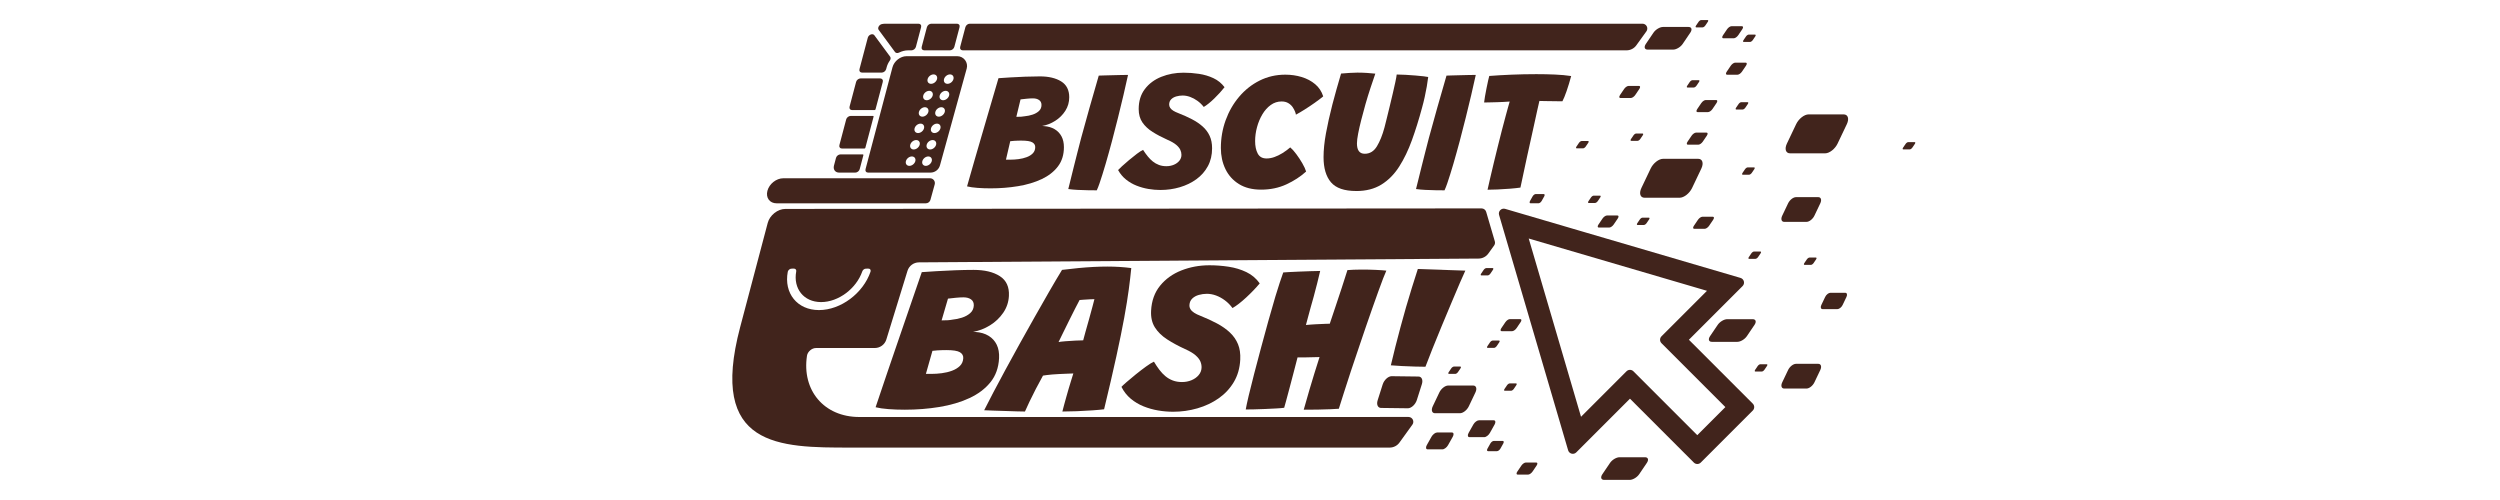 <?xml version="1.0" encoding="UTF-8" standalone="no"?><!DOCTYPE svg PUBLIC "-//W3C//DTD SVG 1.1//EN" "http://www.w3.org/Graphics/SVG/1.1/DTD/svg11.dtd"><svg width="5334px" height="1067px" version="1.1" xmlns="http://www.w3.org/2000/svg" xmlns:xlink="http://www.w3.org/1999/xlink" xml:space="preserve" xmlns:serif="http://www.serif.com/" style="fill-rule:evenodd;clip-rule:evenodd;stroke-linejoin:round;stroke-miterlimit:2;"><g><path d="M3727.1,717.261c-4.516,6.671 -13.597,12.086 -20.268,12.086l-54.382,-0c-6.67,-0 -8.419,-5.415 -3.903,-12.086l16.364,-24.171c4.516,-6.67 13.598,-12.085 20.268,-12.085l54.382,-0c6.67,-0 8.419,5.415 3.903,12.085l-16.364,24.171Z" style="fill:#41241c;"/><path d="M3294.77,418.96c1.522,-2.713 1.048,-4.916 -1.057,-4.916l-17.164,-0c-2.105,-0 -5.05,2.203 -6.572,4.916l-5.515,9.834c-1.522,2.713 -1.049,4.917 1.057,4.917l17.164,-0c2.105,-0 5.05,-2.204 6.572,-4.917l5.515,-9.834Z" style="fill:#41241c;"/><g><path d="M2063.31,397.649c1.344,-4.763 3.511,-12.365 6.503,-22.807c2.993,-10.442 6.473,-22.594 10.442,-36.455c3.97,-13.862 8.213,-28.456 12.732,-43.783c4.519,-15.327 8.916,-30.379 13.19,-45.157c4.274,-14.777 8.213,-28.242 11.816,-40.394c3.603,-12.151 6.503,-22.044 8.702,-29.677c2.198,-7.633 3.419,-11.815 3.663,-12.548c6.595,-0.489 14.93,-1.038 25.006,-1.649c10.076,-0.611 20.701,-1.13 31.875,-1.557c11.175,-0.428 21.648,-0.641 31.418,-0.641c18.807,-0 33.951,3.572 45.431,10.716c11.48,7.145 17.22,18.411 17.22,33.799c0,10.503 -2.747,20.09 -8.243,28.761c-5.496,8.672 -12.702,15.847 -21.617,21.526c-8.915,5.678 -18.38,9.373 -28.395,11.083l1.741,-0c0.671,-0 1.557,0.061 2.656,0.183c8.793,0.61 16.365,2.809 22.716,6.595c6.35,3.786 11.236,8.885 14.655,15.296c3.42,6.412 5.13,14.075 5.13,22.991c-0,16.243 -4.244,29.952 -12.732,41.126c-8.488,11.175 -20.06,20.213 -34.715,27.113c-14.656,6.9 -31.387,11.907 -50.195,15.021c-18.807,3.115 -38.409,4.672 -58.804,4.672c-9.893,-0 -19.266,-0.336 -28.12,-1.008c-8.855,-0.671 -16.213,-1.74 -22.075,-3.206Zm82.986,-56.972l9.343,-0c5.74,-0 11.663,-0.397 17.769,-1.191c6.107,-0.794 11.847,-2.198 17.22,-4.213c5.374,-2.015 9.74,-4.763 13.099,-8.244c3.358,-3.481 5.037,-7.908 5.037,-13.281c0,-4.275 -2.076,-7.633 -6.228,-10.076c-4.152,-2.442 -11.969,-3.664 -23.449,-3.664c-2.076,0 -4.396,0.031 -6.961,0.092c-2.565,0.061 -5.251,0.183 -8.06,0.366c-2.809,0.183 -5.679,0.458 -8.61,0.825l-9.16,39.386Zm22.166,-91.413c4.153,0 7.633,-0.091 10.442,-0.275c2.809,-0.183 5.435,-0.519 7.877,-1.007c5.374,-0.489 10.778,-1.618 16.213,-3.389c5.435,-1.771 9.984,-4.336 13.648,-7.694c3.664,-3.359 5.495,-7.664 5.495,-12.915c0,-4.641 -1.709,-8.152 -5.129,-10.534c-3.42,-2.381 -7.816,-3.572 -13.19,-3.572c-3.786,-0 -8.152,0.244 -13.098,0.733c-4.946,0.488 -9.373,0.977 -13.281,1.465l-8.977,37.188Z" style="fill:#41241c;fill-rule:nonzero;"/><path d="M2340.11,406.076c-5.374,0 -11.694,-0.061 -18.96,-0.183c-7.267,-0.122 -14.595,-0.366 -21.983,-0.733c-7.389,-0.366 -14.015,-0.977 -19.877,-1.832c1.466,-5.617 3.206,-12.609 5.221,-20.975c2.015,-8.366 4.275,-17.495 6.778,-27.387c2.504,-9.893 5.069,-20.029 7.694,-30.41c2.626,-10.381 5.221,-20.456 7.786,-30.227c5.496,-20.151 11.388,-41.432 17.678,-63.842c6.29,-22.411 12.915,-45.462 19.876,-69.155c2.321,-0.122 6.046,-0.244 11.175,-0.366c5.129,-0.122 10.931,-0.275 17.403,-0.458c6.473,-0.184 12.702,-0.336 18.686,-0.458c5.984,-0.122 11.052,-0.184 15.205,-0.184c-2.687,12.458 -5.893,26.624 -9.618,42.501c-3.725,15.877 -7.694,32.272 -11.907,49.187c-4.214,16.915 -8.458,33.433 -12.732,49.553c-2.198,8.061 -4.427,16.213 -6.687,24.456c-2.259,8.244 -4.549,16.305 -6.869,24.182c-2.321,7.877 -4.58,15.327 -6.778,22.349c-2.199,7.023 -4.305,13.465 -6.32,19.327c-2.016,5.862 -3.939,10.747 -5.771,14.655Z" style="fill:#41241c;fill-rule:nonzero;"/><path d="M2475.86,405.344c-8.427,-0 -16.976,-0.733 -25.647,-2.199c-8.671,-1.465 -17.098,-3.816 -25.28,-7.053c-8.183,-3.236 -15.663,-7.572 -22.441,-13.006c-6.778,-5.435 -12.427,-12.183 -16.945,-20.243c1.099,-1.343 3.847,-4.03 8.243,-8.06c4.397,-4.031 9.465,-8.458 15.205,-13.282c5.74,-4.824 11.327,-9.282 16.762,-13.373c5.435,-4.091 9.801,-6.87 13.098,-8.335c3.176,4.885 6.443,9.434 9.801,13.648c3.359,4.213 7.022,7.908 10.992,11.083c3.969,3.175 8.335,5.648 13.098,7.419c4.763,1.771 10.014,2.656 15.754,2.656c5.862,0 11.236,-1.038 16.121,-3.114c4.885,-2.076 8.793,-4.946 11.724,-8.61c2.932,-3.664 4.397,-7.816 4.397,-12.457c0,-3.664 -0.824,-7.267 -2.473,-10.808c-1.649,-3.542 -4.61,-7.114 -8.885,-10.717c-4.274,-3.603 -10.503,-7.175 -18.685,-10.717c-11.725,-5.251 -22.197,-10.777 -31.418,-16.579c-9.22,-5.801 -16.487,-12.579 -21.8,-20.334c-5.312,-7.755 -7.968,-17.25 -7.968,-28.486c-0,-16.976 4.396,-31.234 13.189,-42.775c8.794,-11.542 20.487,-20.243 35.082,-26.105c14.594,-5.862 30.44,-8.793 47.538,-8.793c10.869,-0 21.8,0.824 32.791,2.473c10.992,1.648 21.25,4.702 30.776,9.159c9.526,4.458 17.465,10.9 23.815,19.327c-6.228,7.938 -13.525,15.968 -21.891,24.09c-8.366,8.121 -15.846,14.136 -22.441,18.044c-4.03,-5.129 -8.549,-9.495 -13.556,-13.098c-5.007,-3.603 -10.198,-6.381 -15.572,-8.335c-5.373,-1.954 -10.686,-2.931 -15.937,-2.931c-4.641,-0 -9.19,0.641 -13.648,1.923c-4.458,1.282 -8.091,3.359 -10.9,6.229c-2.809,2.87 -4.213,6.564 -4.213,11.083c-0,2.564 0.732,4.946 2.198,7.144c1.466,2.198 3.664,4.214 6.595,6.045c2.931,1.832 6.534,3.542 10.808,5.13c10.625,4.152 20.334,8.518 29.128,13.098c8.793,4.58 16.395,9.74 22.807,15.48c6.412,5.74 11.358,12.365 14.839,19.876c3.48,7.511 5.221,16.335 5.221,26.471c-0,14.411 -2.993,27.143 -8.977,38.196c-5.984,11.052 -14.136,20.334 -24.456,27.845c-10.32,7.511 -22.105,13.22 -35.356,17.128c-13.251,3.908 -27.082,5.863 -41.493,5.863Z" style="fill:#41241c;fill-rule:nonzero;"/><path d="M2786.74,365.957c-11.969,10.87 -26.044,20.029 -42.226,27.479c-16.182,7.45 -34.165,11.175 -53.95,11.175c-18.686,-0 -34.41,-3.969 -47.172,-11.908c-12.762,-7.938 -22.38,-18.624 -28.853,-32.058c-6.472,-13.434 -9.709,-28.395 -9.709,-44.882c0,-20.762 3.42,-40.547 10.259,-59.354c6.839,-18.808 16.457,-35.509 28.853,-50.103c12.396,-14.595 26.959,-26.075 43.691,-34.44c16.731,-8.366 34.989,-12.549 54.774,-12.549c12.213,-0 23.846,1.679 34.898,5.038c11.053,3.358 20.64,8.457 28.761,15.296c8.122,6.839 13.831,15.51 17.129,26.013c-4.885,4.031 -10.9,8.58 -18.045,13.648c-7.144,5.069 -14.319,9.862 -21.525,14.381c-7.205,4.519 -13.434,8.182 -18.685,10.991c-0,-1.099 -0.55,-3.144 -1.649,-6.137c-1.099,-2.992 -2.778,-6.198 -5.038,-9.617c-2.259,-3.42 -5.373,-6.351 -9.342,-8.793c-3.97,-2.443 -8.824,-3.664 -14.564,-3.664c-8.427,-0 -16.121,2.503 -23.082,7.511c-6.962,5.007 -12.915,11.663 -17.862,19.968c-4.946,8.304 -8.762,17.433 -11.449,27.387c-2.687,9.953 -4.03,19.815 -4.03,29.585c-0,10.87 1.862,19.785 5.587,26.746c3.725,6.961 9.984,10.442 18.777,10.442c5.496,0 11.083,-1.007 16.762,-3.023c5.679,-2.015 11.389,-4.793 17.129,-8.335c5.74,-3.541 11.297,-7.633 16.67,-12.274c4.03,3.42 8.366,8.244 13.007,14.473c4.641,6.228 8.885,12.67 12.732,19.326c3.847,6.656 6.564,12.549 8.152,17.678Z" style="fill:#41241c;fill-rule:nonzero;"/><path d="M2893.72,407.542c-25.403,-0 -43.386,-6.198 -53.95,-18.594c-10.564,-12.396 -15.846,-30.257 -15.846,-53.584c-0,-15.266 1.709,-32.242 5.129,-50.927c3.42,-18.686 7.999,-39.203 13.739,-61.553c2.687,-10.38 5.588,-21.067 8.702,-32.058c3.114,-10.992 6.381,-22.288 9.801,-33.891c5.74,-0.488 11.663,-0.946 17.769,-1.374c6.107,-0.427 11.786,-0.641 17.037,-0.641c6.839,0 13.587,0.214 20.243,0.641c6.656,0.428 12.671,0.947 18.044,1.558c-3.053,8.793 -6.473,18.899 -10.259,30.318c-3.785,11.419 -7.388,23.113 -10.808,35.081c-3.175,11.236 -6.137,22.258 -8.885,33.066c-2.748,10.809 -4.976,20.609 -6.686,29.403c-1.71,8.793 -2.565,15.815 -2.565,21.067c0,14.655 5.557,21.983 16.671,21.983c10.869,-0 19.51,-5.282 25.921,-15.847c6.412,-10.564 11.816,-24.028 16.213,-40.393c1.221,-4.763 2.809,-11.083 4.763,-18.961c1.954,-7.877 4.06,-16.487 6.32,-25.83c2.259,-9.342 4.458,-18.563 6.595,-27.662c2.137,-9.098 3.969,-17.22 5.496,-24.364c1.526,-7.145 2.473,-12.488 2.839,-16.029c5.496,-0 11.785,0.213 18.869,0.641c7.083,0.427 14.106,0.916 21.067,1.465c6.961,0.55 12.945,1.13 17.953,1.741c5.007,0.61 8.121,1.099 9.342,1.465c-0.732,6.351 -1.74,13.129 -3.022,20.334c-1.283,7.206 -2.748,14.625 -4.397,22.258c-1.649,7.633 -3.572,15.358 -5.77,23.174c-6.595,24.548 -13.77,47.538 -21.525,68.972c-7.756,21.433 -16.854,40.302 -27.296,56.606c-10.442,16.304 -23.082,29.036 -37.921,38.195c-14.838,9.16 -32.699,13.74 -53.583,13.74Z" style="fill:#41241c;fill-rule:nonzero;"/><path d="M3082.04,406.076c-5.374,0 -11.694,-0.061 -18.961,-0.183c-7.266,-0.122 -14.594,-0.366 -21.983,-0.733c-7.388,-0.366 -14.014,-0.977 -19.876,-1.832c1.466,-5.617 3.206,-12.609 5.221,-20.975c2.015,-8.366 4.275,-17.495 6.778,-27.387c2.504,-9.893 5.069,-20.029 7.694,-30.41c2.626,-10.381 5.221,-20.456 7.786,-30.227c5.496,-20.151 11.388,-41.432 17.678,-63.842c6.29,-22.411 12.915,-45.462 19.876,-69.155c2.321,-0.122 6.046,-0.244 11.175,-0.366c5.129,-0.122 10.93,-0.275 17.403,-0.458c6.473,-0.184 12.701,-0.336 18.686,-0.458c5.984,-0.122 11.052,-0.184 15.205,-0.184c-2.687,12.458 -5.893,26.624 -9.618,42.501c-3.725,15.877 -7.694,32.272 -11.907,49.187c-4.214,16.915 -8.458,33.433 -12.732,49.553c-2.199,8.061 -4.427,16.213 -6.687,24.456c-2.259,8.244 -4.549,16.305 -6.869,24.182c-2.321,7.877 -4.58,15.327 -6.779,22.349c-2.198,7.023 -4.305,13.465 -6.32,19.327c-2.015,5.862 -3.938,10.747 -5.77,14.655Z" style="fill:#41241c;fill-rule:nonzero;"/><path d="M3166.49,218.671c0.245,-2.931 0.855,-7.175 1.832,-12.732c0.977,-5.557 2.076,-11.419 3.298,-17.586c1.221,-6.168 2.381,-11.694 3.48,-16.579c1.099,-4.885 1.893,-8.122 2.382,-9.709c14.044,-1.099 29.83,-2.015 47.355,-2.748c17.525,-0.733 35.203,-1.099 53.034,-1.099c13.678,-0 26.899,0.275 39.661,0.824c12.762,0.55 24.334,1.618 34.715,3.206c-3.053,11.48 -6.29,22.136 -9.709,31.967c-3.42,9.831 -6.412,17.128 -8.977,21.891c-2.32,0 -5.496,-0.03 -9.526,-0.091l-27.57,-0.367c-4.58,-0.061 -8.58,-0.152 -11.999,-0.274c-1.099,4.518 -2.595,11.052 -4.488,19.601c-1.893,8.549 -4.031,18.319 -6.412,29.311c-2.382,10.991 -4.916,22.471 -7.603,34.44c-2.686,11.968 -5.282,23.693 -7.785,35.173c-2.504,11.48 -4.763,22.013 -6.778,31.6c-2.015,9.587 -3.695,17.465 -5.038,23.632c-1.344,6.168 -2.137,9.862 -2.382,11.083c-5.862,0.855 -13.25,1.649 -22.166,2.382c-8.915,0.732 -17.769,1.282 -26.563,1.648c-8.793,0.367 -15.937,0.55 -21.433,0.55c1.588,-7.083 3.511,-15.541 5.77,-25.372c2.26,-9.831 4.763,-20.426 7.511,-31.784c2.748,-11.358 5.588,-22.96 8.519,-34.806c2.931,-11.847 5.862,-23.479 8.793,-34.898c2.931,-11.419 5.74,-22.014 8.427,-31.784c1.587,-5.74 3.053,-11.083 4.396,-16.029c1.344,-4.947 2.626,-9.435 3.847,-13.465c-4.152,0.366 -8.487,0.641 -13.006,0.824c-4.519,0.184 -9.099,0.367 -13.74,0.55c-4.64,0.183 -9.342,0.305 -14.105,0.366c-4.763,0.061 -9.343,0.153 -13.74,0.275Z" style="fill:#41241c;fill-rule:nonzero;"/><path d="M1868.18,868.888c1.983,-5.948 5.177,-15.442 9.583,-28.483c4.406,-13.04 9.532,-28.215 15.377,-45.526c5.845,-17.311 12.081,-35.536 18.706,-54.677c6.626,-19.141 13.081,-37.939 19.367,-56.393c6.285,-18.455 12.067,-35.27 17.345,-50.445c5.278,-15.176 9.535,-27.53 12.769,-37.062c3.235,-9.532 5.028,-14.756 5.38,-15.671c8.267,-0.61 18.712,-1.296 31.333,-2.059c12.622,-0.762 25.925,-1.411 39.907,-1.944c13.983,-0.534 27.075,-0.801 39.276,-0.801c23.488,-0 42.171,4.461 56.05,13.383c13.878,8.922 20.324,22.992 19.338,42.209c-0.673,13.117 -4.719,25.089 -12.138,35.918c-7.42,10.829 -16.878,19.789 -28.376,26.881c-11.497,7.092 -23.554,11.706 -36.17,13.841l2.173,-0c0.839,-0 1.941,0.076 3.306,0.229c10.942,0.762 20.257,3.508 27.945,8.236c7.688,4.728 13.462,11.095 17.321,19.102c3.86,8.007 5.504,17.578 4.933,28.712c-1.042,20.284 -7.22,37.404 -18.537,51.36c-11.316,13.955 -26.346,25.241 -45.09,33.858c-18.745,8.618 -39.96,14.871 -63.648,18.76c-23.687,3.889 -48.266,5.834 -73.736,5.834c-12.354,-0 -24.038,-0.42 -35.052,-1.259c-11.015,-0.838 -20.135,-2.173 -27.362,-4.003Zm107.287,-71.149l11.667,-0c7.169,-0 14.591,-0.496 22.268,-1.487c7.677,-0.992 14.935,-2.746 21.775,-5.262c6.84,-2.517 12.468,-5.948 16.886,-10.295c4.417,-4.347 6.798,-9.875 7.142,-16.586c0.274,-5.338 -2.103,-9.532 -7.132,-12.583c-5.029,-3.05 -14.712,-4.575 -29.049,-4.575c-2.592,-0 -5.492,0.038 -8.699,0.114c-3.207,0.076 -6.57,0.229 -10.09,0.458c-3.519,0.228 -7.121,0.572 -10.805,1.029l-13.963,49.187Zm33.541,-114.159c5.186,-0 9.538,-0.114 13.058,-0.343c3.52,-0.229 6.82,-0.648 9.902,-1.258c6.742,-0.611 13.563,-2.021 20.464,-4.233c6.9,-2.211 12.746,-5.414 17.537,-9.608c4.79,-4.195 7.354,-9.571 7.691,-16.129c0.297,-5.796 -1.613,-10.181 -5.731,-13.155c-4.118,-2.974 -9.532,-4.461 -16.243,-4.461c-4.728,0 -10.196,0.305 -16.404,0.915c-6.208,0.61 -11.768,1.22 -16.68,1.831l-13.594,46.441Z" style="fill:#41241c;fill-rule:nonzero;"/><path d="M2186.85,878.039c-3.965,-0 -9.678,-0.114 -17.14,-0.343c-7.462,-0.229 -15.569,-0.496 -24.324,-0.801c-8.754,-0.305 -17.205,-0.572 -25.352,-0.801c-8.148,-0.228 -14.884,-0.495 -20.206,-0.8c4.932,-9.914 11.285,-22.268 19.06,-37.062c7.776,-14.794 16.466,-31.075 26.071,-48.843c9.606,-17.769 19.744,-36.261 30.415,-55.478c10.672,-19.218 21.375,-38.32 32.111,-57.309c10.735,-18.988 21.085,-37.138 31.048,-54.448c9.963,-17.311 19.106,-32.753 27.429,-46.327c12.127,-1.525 23.785,-2.822 34.973,-3.889c11.189,-1.068 21.906,-1.869 32.152,-2.403c10.246,-0.533 20.173,-0.8 29.782,-0.8c8.846,-0 17.488,0.267 25.925,0.8c8.437,0.534 16.746,1.335 24.928,2.403c-1.299,13.421 -3.07,28.597 -5.311,45.526c-2.242,16.929 -5.485,37.023 -9.729,60.282c-4.244,23.259 -9.853,50.826 -16.827,82.702c-6.975,31.876 -15.691,69.472 -26.151,112.787c-5.682,0.762 -13.881,1.525 -24.596,2.287c-10.715,0.763 -21.918,1.373 -33.609,1.831c-11.691,0.457 -21.96,0.686 -30.806,0.686c0.982,-4.271 2.216,-8.999 3.702,-14.184c1.486,-5.186 2.985,-10.6 4.494,-16.243c1.51,-5.643 3.138,-11.363 4.885,-17.158c1.746,-5.796 3.49,-11.553 5.233,-17.273c1.742,-5.719 3.433,-11.172 5.072,-16.357c-4.889,0.152 -9.931,0.343 -15.129,0.572c-5.197,0.228 -10.356,0.457 -15.477,0.686c-5.121,0.229 -9.903,0.534 -14.346,0.915c-4.442,0.381 -8.391,0.801 -11.846,1.258c-3.455,0.458 -6.106,0.839 -7.952,1.144c-5.213,9.456 -10.314,18.95 -15.303,28.483c-4.988,9.532 -9.452,18.492 -13.39,26.881c-3.938,8.388 -7.2,15.48 -9.786,21.276Zm71.667,-148.246c2.929,-0.611 7.801,-1.182 14.615,-1.716c6.814,-0.534 13.854,-0.992 21.118,-1.373c7.264,-0.381 12.879,-0.572 16.844,-0.572c0.599,-2.745 2.106,-8.35 4.524,-16.815c2.417,-8.465 5.028,-17.73 7.832,-27.796c2.804,-10.066 5.293,-19.179 7.466,-27.339c2.173,-8.159 3.55,-13.459 4.133,-15.9c-2.135,0 -5.42,0.115 -9.855,0.344c-4.435,0.228 -8.757,0.495 -12.967,0.8c-4.21,0.305 -7.157,0.534 -8.843,0.687c-2.522,4.575 -5.779,10.828 -9.771,18.759c-3.991,7.931 -8.238,16.396 -12.742,25.394c-4.503,8.999 -8.716,17.54 -12.639,25.623c-3.923,8.083 -7.161,14.718 -9.715,19.904Z" style="fill:#41241c;fill-rule:nonzero;"/><path d="M2502.77,878.496c-10.524,0 -21.153,-0.915 -31.888,-2.745c-10.735,-1.83 -21.108,-4.766 -31.119,-8.808c-10.011,-4.041 -19.075,-9.456 -27.191,-16.243c-8.116,-6.787 -14.738,-15.213 -19.864,-25.279c1.458,-1.678 5.062,-5.033 10.811,-10.066c5.749,-5.034 12.362,-10.562 19.84,-16.587c7.477,-6.024 14.741,-11.591 21.79,-16.7c7.049,-5.11 12.68,-8.579 16.892,-10.41c3.652,6.101 7.44,11.782 11.364,17.044c3.925,5.262 8.263,9.876 13.017,13.841c4.753,3.966 10.047,7.054 15.881,9.265c5.835,2.212 12.337,3.318 19.505,3.318c7.321,-0 14.098,-1.297 20.332,-3.889c6.233,-2.593 11.298,-6.177 15.193,-10.753c3.895,-4.575 5.992,-9.761 6.289,-15.557c0.235,-4.575 -0.563,-9.074 -2.395,-13.497c-1.832,-4.423 -5.302,-8.884 -10.409,-13.384c-5.107,-4.499 -12.657,-8.96 -22.648,-13.383c-14.305,-6.558 -27.029,-13.46 -38.172,-20.704c-11.144,-7.245 -19.784,-15.709 -25.921,-25.394c-6.138,-9.685 -8.846,-21.543 -8.126,-35.575c1.088,-21.2 7.493,-39.006 19.214,-53.419c11.721,-14.413 26.882,-25.28 45.483,-32.6c18.602,-7.321 38.579,-10.982 59.931,-10.982c13.574,0 27.172,1.03 40.792,3.089c13.621,2.059 26.237,5.872 37.848,11.439c11.61,5.567 21.111,13.612 28.502,24.135c-8.288,9.914 -17.915,19.942 -28.883,30.084c-10.968,10.143 -20.695,17.654 -29.182,22.535c-4.704,-6.406 -10.067,-11.858 -16.09,-16.358c-6.022,-4.499 -12.326,-7.969 -18.911,-10.409c-6.586,-2.44 -13.158,-3.66 -19.716,-3.66c-5.795,-0 -11.518,0.8 -17.167,2.402c-5.649,1.601 -10.319,4.194 -14.011,7.778c-3.692,3.584 -5.683,8.198 -5.972,13.841c-0.165,3.203 0.598,6.177 2.287,8.922c1.689,2.746 4.305,5.262 7.848,7.55c3.543,2.288 7.933,4.423 13.169,6.406c13.003,5.185 24.848,10.638 35.536,16.357c10.688,5.719 19.851,12.163 27.49,19.332c7.639,7.168 13.392,15.442 17.257,24.822c3.865,9.379 5.473,20.399 4.823,33.058c-0.924,17.997 -5.476,33.897 -13.658,47.699c-8.182,13.803 -18.957,25.394 -32.326,34.774c-13.37,9.38 -28.453,16.51 -45.252,21.391c-16.799,4.88 -34.196,7.32 -52.193,7.32Z" style="fill:#41241c;fill-rule:nonzero;"/><path d="M2657.89,873.692c1.134,-6.558 3.258,-16.472 6.372,-29.741c3.113,-13.269 6.943,-28.596 11.491,-45.983c4.547,-17.387 9.394,-35.727 14.539,-55.021c5.145,-19.293 10.361,-38.434 15.649,-57.422c5.287,-18.989 10.337,-36.566 15.149,-52.733c3.255,-10.676 6.327,-20.437 9.216,-29.283c2.889,-8.846 5.424,-16.243 7.606,-22.192c1.531,-0.152 5.505,-0.419 11.923,-0.8c6.419,-0.382 13.827,-0.725 22.226,-1.03c8.399,-0.305 16.645,-0.61 24.738,-0.915c8.094,-0.305 14.734,-0.457 19.919,-0.457c-1.45,6.863 -3.574,15.633 -6.371,26.309c-2.798,10.676 -5.334,20.361 -7.607,29.054c-2.066,7.016 -4.185,14.527 -6.36,22.535c-2.174,8.007 -4.176,15.404 -6.005,22.191c-1.828,6.787 -3.18,11.858 -4.055,15.213c3.518,-0.305 7.074,-0.61 10.669,-0.915c3.594,-0.305 7.224,-0.534 10.889,-0.686l20.735,-0.915c3.132,-0.153 5.994,-0.229 8.587,-0.229c3.723,-10.981 7.747,-22.992 12.073,-36.032c4.326,-13.04 8.736,-26.309 13.229,-39.807c4.494,-13.498 8.622,-26.347 12.386,-38.549c3.213,-0.305 7.645,-0.572 13.296,-0.8c5.651,-0.229 11.222,-0.344 16.712,-0.344c10.524,0 20.811,0.229 30.862,0.687c10.051,0.457 17.43,0.991 22.137,1.601c-1.642,3.508 -3.966,9.151 -6.972,16.93c-3.006,7.778 -6.444,17.081 -10.314,27.91c-3.871,10.829 -8.079,22.649 -12.626,35.46c-4.547,12.812 -9.188,26.157 -13.923,40.036c-4.735,13.879 -9.473,27.834 -14.213,41.866c-6.088,17.844 -11.931,35.193 -17.528,52.046c-5.598,16.853 -10.573,32.219 -14.927,46.098c-4.354,13.88 -7.978,25.318 -10.872,34.317c-3.823,0.305 -9.783,0.648 -17.879,1.029c-8.096,0.382 -17.18,0.648 -27.251,0.801c-10.071,0.152 -19.987,0.229 -29.748,0.229c4.166,-15.099 8.138,-28.978 11.917,-41.637c3.78,-12.659 7.425,-24.746 10.937,-36.261c3.512,-11.515 7.138,-22.992 10.876,-34.431l-29.077,0.686l-17.845,0c-2.457,9.609 -5.215,20.247 -8.275,31.915c-3.059,11.667 -6.03,22.953 -8.912,33.858c-2.881,10.905 -5.365,20.171 -7.45,27.797c-2.086,7.625 -3.386,12.277 -3.899,13.955c-4.139,0.61 -9.913,1.106 -17.323,1.487c-7.409,0.381 -15.315,0.762 -23.716,1.144c-8.401,0.381 -16.303,0.648 -23.705,0.8c-7.402,0.153 -13.162,0.229 -17.28,0.229Z" style="fill:#41241c;fill-rule:nonzero;"/></g><path d="M3161.04,444.649c4.564,0 8.581,3.008 9.866,7.387c4.49,15.305 14.703,50.112 18.454,62.898c0.894,3.046 0.331,6.333 -1.526,8.908c-4.45,6.172 -12.379,17.169 -12.379,17.169c-4.8,6.657 -12.49,10.622 -20.697,10.671c-120.064,0.714 -1051.19,7.247 -1194.15,8.097c-11.225,0.066 -21.108,7.409 -24.413,18.136c-10.758,34.922 -34.331,111.439 -45.116,146.448c-3.321,10.779 -13.281,18.135 -24.561,18.137c-51.032,0.008 -101.119,0.026 -125.692,0.06c-4.176,0 -8.609,1.77 -12.193,4.884c-3.726,3.115 -6.175,7.291 -6.836,11.396c-11.329,73.615 36.028,130.878 111.696,130.878c1.521,0 764.457,-0.023 1171.68,-0.071c3.86,-0 7.395,2.161 9.154,5.597c1.759,3.436 1.445,7.568 -0.812,10.698c-8.648,11.995 -20.159,27.96 -27.661,38.365c-4.832,6.701 -12.589,10.672 -20.851,10.672c-120.606,-0 -1150.61,0.001 -1150.61,0.001c-151.617,0 -303.163,0 -235.266,-256.73l58.874,-222.613c2.097,-7.927 7.214,-15.501 14.285,-21.093c7.089,-5.663 15.487,-8.777 23.414,-8.777c0,0 1370.97,-1.118 1485.35,-1.118Zm-1321.29,134.473c-12.722,36.595 -50.777,65.404 -87.868,65.404c-37.019,-0 -59.837,-28.809 -53.061,-65.404c0.686,-3.397 -1.452,-6.016 -4.85,-6.016c-1.628,-0 -3.397,-0 -5.115,0.07c-1.699,0 -3.514,0.708 -5.054,1.982c-1.522,1.204 -2.608,2.902 -2.987,4.601c-8.624,45.726 20.051,81.825 66.556,81.825c46.646,0 94.345,-36.099 109.959,-81.754c0.609,-1.77 0.421,-3.468 -0.426,-4.813c-0.867,-1.274 -2.397,-1.911 -4.167,-1.911c-1.698,-0 -3.468,-0 -5.115,0.07c-3.326,0 -6.761,2.549 -7.872,5.946Zm144.642,-198.758c3.211,0 6.237,1.5 8.182,4.055c1.944,2.554 2.584,5.871 1.729,8.965c-2.849,10.31 -6.728,24.348 -9.084,32.878c-1.232,4.456 -5.287,7.543 -9.911,7.543c-49.615,0 -318.323,0 -318.323,0c-14.723,0 -23.54,-11.891 -19.628,-26.685l0.019,-0.071c3.894,-14.723 19.02,-26.685 33.742,-26.685l313.274,0Zm58.012,-260.481c6.529,-0 12.683,3.049 16.638,8.245c3.954,5.195 5.255,11.939 3.516,18.232c-0.092,0.331 -0.306,1.082 -0.63,2.212l-56.444,204.348c-2.505,9.064 -10.751,15.34 -20.154,15.34c-38.427,0 -133.131,0 -133.131,0c-1.982,0 -3.687,-0.778 -4.677,-2.123c-1.041,-1.416 -1.295,-3.398 -0.79,-5.309l57.47,-217.304c3.445,-13.024 16.8,-23.641 29.894,-23.641l108.308,-0Zm-208.13,240.945c-1.086,4.106 -5.292,7.432 -9.398,7.432l-34.542,0c-8.281,0 -13.175,-6.653 -10.985,-14.935l4.362,-16.492c0.524,-1.982 1.789,-3.823 3.579,-5.238c1.79,-1.416 3.907,-2.195 5.889,-2.195l47.779,0c0.354,0 0.812,0.142 1.001,0.496c0.261,0.354 0.29,0.779 0.178,1.204l-7.863,29.728Zm146.311,-27.039c5.521,0 8.853,4.53 7.392,10.051c-1.46,5.522 -7.188,10.052 -12.709,10.052c-5.521,-0 -8.853,-4.53 -7.393,-10.052c1.46,-5.521 7.189,-10.051 12.71,-10.051Zm-35.038,0c5.521,0 8.853,4.53 7.393,10.051c-1.46,5.522 -7.188,10.052 -12.709,10.052c-5.522,-0 -8.854,-4.53 -7.393,-10.052c1.46,-5.521 7.188,-10.051 12.709,-10.051Zm44.285,-34.967c5.521,0 8.872,4.459 7.393,10.051c-1.46,5.522 -7.188,10.052 -12.709,10.052c-5.521,-0 -8.853,-4.53 -7.393,-10.052c1.479,-5.592 7.188,-10.051 12.709,-10.051Zm-35.037,0c5.521,0 8.871,4.459 7.393,10.051c-1.461,5.522 -7.189,10.052 -12.71,10.052c-5.521,-0 -8.853,-4.53 -7.393,-10.052c1.479,-5.592 7.189,-10.051 12.71,-10.051Zm-149.388,-44.027c0.524,-1.982 1.808,-3.893 3.58,-5.238c1.79,-1.415 3.907,-2.194 5.889,-2.194l47.778,0c0.354,0 0.812,0.142 1.002,0.495c0.279,0.284 0.308,0.708 0.196,1.133l-17.541,66.324c-0.243,0.92 -1.209,1.628 -2.058,1.628l-47.779,-0c-1.982,-0 -3.687,-0.779 -4.728,-2.195c-1.06,-1.344 -1.334,-3.255 -0.809,-5.237l14.47,-54.716Zm158.655,8.99c5.521,-0 8.872,4.459 7.393,10.051c-1.479,5.592 -7.188,10.051 -12.709,10.051c-5.522,0 -8.872,-4.459 -7.393,-10.051c1.479,-5.592 7.188,-10.051 12.709,-10.051Zm35.038,-0c5.521,-0 8.871,4.459 7.393,10.051c-1.479,5.592 -7.189,10.051 -12.71,10.051c-5.521,0 -8.872,-4.459 -7.393,-10.051c1.479,-5.592 7.189,-10.051 12.71,-10.051Zm-25.771,-35.038c5.521,-0 8.852,4.53 7.392,10.051c-1.479,5.592 -7.207,10.122 -12.728,10.122c-5.521,0 -8.853,-4.53 -7.374,-10.122c1.46,-5.521 7.188,-10.051 12.71,-10.051Zm35.037,-0c5.521,-0 8.853,4.53 7.393,10.051c-1.479,5.592 -7.207,10.122 -12.728,10.122c-5.521,0 -8.853,-4.53 -7.374,-10.122c1.46,-5.521 7.188,-10.051 12.709,-10.051Zm-181.805,-53.937c0.524,-1.981 1.808,-3.893 3.598,-5.308c1.771,-1.345 3.907,-2.195 5.889,-2.195l41.974,0c1.911,0 3.598,0.85 4.658,2.195c1.041,1.415 1.314,3.327 0.79,5.308l-15.444,58.396c-0.243,0.921 -1.228,1.699 -2.077,1.699l-47.779,0c-1.981,0 -3.687,-0.778 -4.728,-2.194c-1.041,-1.416 -1.333,-3.256 -0.809,-5.238l13.928,-52.663Zm156.014,18.97c5.521,0 8.853,4.53 7.393,10.051c-1.46,5.522 -7.188,10.052 -12.709,10.052c-5.521,-0 -8.853,-4.53 -7.393,-10.052c1.46,-5.521 7.188,-10.051 12.709,-10.051Zm35.038,0c5.521,0 8.853,4.53 7.393,10.051c-1.461,5.522 -7.189,10.052 -12.71,10.052c-5.521,-0 -8.853,-4.53 -7.393,-10.052c1.461,-5.521 7.189,-10.051 12.71,-10.051Zm-25.771,-35.037c5.521,-0 8.853,4.53 7.392,10.051c-1.479,5.592 -7.188,10.051 -12.709,10.051c-5.521,0 -8.872,-4.459 -7.393,-10.051c1.46,-5.521 7.188,-10.051 12.71,-10.051Zm35.037,-0c5.521,-0 8.853,4.53 7.393,10.051c-1.479,5.592 -7.188,10.051 -12.709,10.051c-5.521,0 -8.872,-4.459 -7.393,-10.051c1.46,-5.521 7.188,-10.051 12.709,-10.051Zm-175.347,-78.357c0.786,-2.973 3.338,-5.663 6.327,-6.795c3.06,-1.133 6.077,-0.496 7.639,1.628c9.598,12.953 26.917,36.594 33.704,45.726c1.595,2.265 1.3,5.521 -0.723,8.352c-3.053,4.318 -5.388,9.131 -6.735,14.227l-1.03,3.893c-0.524,1.982 -1.808,3.893 -3.598,5.309c-1.79,1.416 -3.908,2.194 -5.819,2.194l-41.974,0c-1.982,0 -3.687,-0.778 -4.728,-2.194c-1.042,-1.416 -1.315,-3.327 -0.791,-5.309l17.728,-67.031Zm108.181,-29.8c1.982,0 3.687,0.779 4.747,2.124c1.041,1.415 1.314,3.327 0.79,5.308l-11.101,41.975c-0.524,1.982 -1.808,3.893 -3.579,5.238c-1.79,1.415 -3.907,2.194 -5.889,2.194l-7.291,-0c-6.512,-0 -13.067,1.769 -19.091,4.742c-3.352,1.699 -6.92,1.274 -8.69,-1.132c-7.431,-9.91 -25.757,-34.825 -34.797,-47.213c-1.496,-1.84 -1.473,-4.6 -0.073,-7.219c1.401,-2.619 3.978,-4.601 6.836,-5.238c2.538,-0.496 5.09,-0.779 7.709,-0.779l70.429,0Zm1544.71,0c3.86,0 7.395,2.162 9.153,5.598c1.759,3.435 1.445,7.567 -0.812,10.697c-6.919,9.597 -15.475,21.463 -21.538,29.872c-4.832,6.701 -12.59,10.672 -20.851,10.672c-142.862,-0 -1416.27,-0 -1416.27,-0c-1.981,-0 -3.687,-0.779 -4.657,-2.194c-1.06,-1.345 -1.334,-3.256 -0.809,-5.238l11.101,-41.975c0.524,-1.981 1.808,-3.893 3.598,-5.308c1.7,-1.345 3.818,-2.124 5.799,-2.124l1435.28,0Zm-1526.79,7.432c0.525,-1.981 1.809,-3.893 3.599,-5.308c1.771,-1.345 3.888,-2.124 5.87,-2.124l54.715,0c1.982,0 3.617,0.779 4.677,2.124c1.041,1.415 1.314,3.327 0.79,5.308l-11.101,41.975c-0.524,1.982 -1.808,3.893 -3.58,5.238c-1.79,1.415 -3.836,2.194 -5.818,2.194l-54.715,-0c-1.982,-0 -3.687,-0.779 -4.729,-2.194c-1.06,-1.345 -1.333,-3.256 -0.809,-5.238l11.101,-41.975Z" style="fill:#41241c;"/><path d="M3477.69,835.9l-121.942,121.942l-147.357,-502.242l502.241,147.358l-121.942,121.942l143.664,143.664l-111,111l-143.664,-143.664Zm184.124,-220.477l-415.511,-121.911l121.911,415.512l109.476,-109.477l143.664,143.664l74.648,-74.647l-143.665,-143.664l109.477,-109.477Z" style="fill:#41241c;"/><path d="M3477.69,850.631l-114.576,114.577c-2.601,2.6 -6.38,3.637 -9.943,2.727c-3.563,-0.91 -6.383,-3.632 -7.418,-7.161l-147.358,-502.241c-1.072,-3.655 -0.064,-7.605 2.63,-10.298c2.694,-2.694 6.643,-3.702 10.298,-2.63l502.242,147.357c3.529,1.036 6.25,3.855 7.16,7.419c0.91,3.563 -0.127,7.342 -2.727,9.942l-114.577,114.577l136.299,136.298c4.068,4.068 4.068,10.664 -0,14.732l-111,111c-4.068,4.068 -10.663,4.068 -14.731,-0l-136.299,-136.299Zm213.159,-242.622l-467.095,-137.045l137.046,467.095l109.525,-109.525c4.067,-4.068 10.663,-4.068 14.731,-0l136.298,136.298l96.269,-96.268l-136.299,-136.298c-4.068,-4.068 -4.068,-10.664 0,-14.732l109.525,-109.525Zm-213.159,206.27l-102.111,102.111c-2.6,2.6 -6.379,3.637 -9.943,2.727c-3.563,-0.91 -6.382,-3.632 -7.418,-7.16l-121.911,-415.512c-1.072,-3.655 -0.064,-7.605 2.63,-10.298c2.694,-2.694 6.643,-3.702 10.298,-2.63l415.512,121.911c3.529,1.035 6.25,3.855 7.16,7.418c0.91,3.563 -0.127,7.342 -2.727,9.943l-102.111,102.111l136.298,136.298c4.068,4.068 4.068,10.664 0,14.732l-74.647,74.647c-4.068,4.068 -10.663,4.068 -14.731,0l-136.299,-136.298Zm164.341,-193.804l-380.365,-111.599l111.599,380.365l97.06,-97.06c4.067,-4.067 10.663,-4.067 14.731,0l136.298,136.299l59.916,-59.916l-136.298,-136.298c-4.068,-4.068 -4.068,-10.664 -0,-14.732l97.059,-97.059Z" style="fill:#41241c;"/><path d="M3590.13,93.763c-4.516,6.67 -13.597,12.085 -20.268,12.085l-54.382,0c-6.67,0 -8.419,-5.415 -3.903,-12.085l16.364,-24.171c4.516,-6.671 13.598,-12.086 20.268,-12.086l54.382,-0c6.67,-0 8.419,5.415 3.903,12.086l-16.364,24.171Z" style="fill:#41241c;"/><path d="M3497.35,1011.82c-4.516,6.67 -13.598,12.086 -20.268,12.086l-54.382,-0c-6.67,-0 -8.419,-5.416 -3.903,-12.086l16.364,-24.171c4.516,-6.67 13.597,-12.086 20.268,-12.086l54.381,0c6.671,0 8.42,5.416 3.904,12.086l-16.364,24.171Z" style="fill:#41241c;"/><path d="M3099.69,931.745c2.787,-4.969 1.919,-9.003 -1.936,-9.003l-31.429,-0c-3.855,-0 -9.247,4.034 -12.034,9.003l-10.099,18.006c-2.787,4.969 -1.92,9.003 1.935,9.003l31.43,0c3.855,0 9.247,-4.034 12.034,-9.003l10.099,-18.006Z" style="fill:#41241c;"/><path d="M3147.94,837.332c3.883,-8.156 1.732,-14.778 -4.802,-14.778l-53.271,0c-6.534,0 -14.991,6.622 -18.875,14.778l-14.074,29.555c-3.883,8.155 -1.732,14.777 4.802,14.777l53.271,-0c6.534,-0 14.991,-6.622 18.875,-14.777l14.074,-29.555Z" style="fill:#41241c;"/><path d="M3629.99,359.595c5.458,-11.463 2.434,-20.769 -6.749,-20.769l-74.87,-0c-9.184,-0 -21.071,9.306 -26.529,20.769l-19.78,41.538c-5.459,11.463 -2.435,20.769 6.749,20.769l74.87,0c9.183,0 21.07,-9.306 26.529,-20.769l19.78,-41.538Z" style="fill:#41241c;"/><path d="M3940.43,264.841c5.459,-11.463 2.435,-20.769 -6.749,-20.769l-74.87,-0c-9.183,-0 -21.07,9.306 -26.529,20.769l-19.78,41.538c-5.458,11.463 -2.434,20.769 6.749,20.769l74.871,0c9.183,0 21.07,-9.306 26.528,-20.769l19.78,-41.538Z" style="fill:#41241c;"/><path d="M3883.77,433.821c3.467,-7.28 1.546,-13.191 -4.286,-13.191l-47.55,0c-5.832,0 -13.382,5.911 -16.848,13.191l-12.562,26.38c-3.467,7.28 -1.546,13.191 4.286,13.191l47.55,-0c5.832,-0 13.381,-5.911 16.848,-13.191l12.562,-26.38Z" style="fill:#41241c;"/><path d="M3883.77,789.448c3.467,-7.28 1.546,-13.191 -4.286,-13.191l-47.55,0c-5.832,0 -13.382,5.911 -16.848,13.191l-12.562,26.381c-3.467,7.28 -1.546,13.19 4.286,13.19l47.55,0c5.832,0 13.381,-5.91 16.848,-13.19l12.562,-26.381Z" style="fill:#41241c;"/><path d="M3939.67,633.397c2.292,-4.814 1.022,-8.722 -2.835,-8.722l-31.441,-0c-3.856,-0 -8.848,3.908 -11.14,8.722l-8.307,17.444c-2.292,4.813 -1.022,8.722 2.834,8.722l31.442,-0c3.856,-0 8.848,-3.909 11.14,-8.722l8.307,-17.444Z" style="fill:#41241c;"/><path d="M3033.7,819.643c2.967,-9.347 -0.594,-16.641 -7.947,-16.279l-56.961,-0.726c-7.353,0.363 -15.732,8.245 -18.699,17.592l-10.753,33.87c-2.967,9.347 0.594,16.641 7.947,16.278l56.961,0.726c7.353,-0.362 15.732,-8.244 18.699,-17.591l10.753,-33.87Z" style="fill:#41241c;"/><path d="M3646.53,481.763c-2.405,3.553 -6.596,6.437 -9.352,6.437l-22.471,0c-2.756,0 -3.041,-2.884 -0.636,-6.437l8.716,-12.873c2.405,-3.553 6.596,-6.437 9.352,-6.437l22.471,-0c2.756,-0 3.041,2.884 0.636,6.437l-8.716,12.873Z" style="fill:#41241c;"/><path d="M3633.03,302.264c-2.406,3.552 -6.596,6.437 -9.352,6.437l-22.471,-0c-2.757,-0 -3.042,-2.885 -0.636,-6.437l8.716,-12.874c2.405,-3.553 6.595,-6.437 9.351,-6.437l22.471,-0c2.757,-0 3.042,2.884 0.636,6.437l-8.715,12.874Z" style="fill:#41241c;"/><path d="M3716.58,152.98c-2.405,3.553 -6.596,6.437 -9.352,6.437l-22.471,0c-2.756,0 -3.041,-2.884 -0.636,-6.437l8.716,-12.874c2.405,-3.552 6.595,-6.437 9.352,-6.437l22.471,0c2.756,0 3.041,2.885 0.636,6.437l-8.716,12.874Z" style="fill:#41241c;"/><path d="M3442.94,479.076c-2.405,3.553 -6.595,6.437 -9.351,6.437l-22.472,0c-2.756,0 -3.041,-2.884 -0.636,-6.437l8.716,-12.873c2.406,-3.553 6.596,-6.437 9.352,-6.437l22.471,-0c2.756,-0 3.041,2.884 0.636,6.437l-8.716,12.873Z" style="fill:#41241c;"/><path d="M3488.99,202.659c-2.406,3.553 -6.596,6.437 -9.352,6.437l-22.471,0c-2.756,0 -3.041,-2.884 -0.636,-6.437l8.716,-12.874c2.405,-3.552 6.595,-6.437 9.351,-6.437l22.472,0c2.756,0 3.041,2.885 0.636,6.437l-8.716,12.874Z" style="fill:#41241c;"/><path d="M3653.64,232.746c-2.405,3.553 -6.596,6.437 -9.352,6.437l-22.471,0c-2.756,0 -3.041,-2.884 -0.636,-6.437l8.716,-12.874c2.405,-3.552 6.595,-6.437 9.352,-6.437l22.471,0c2.756,0 3.041,2.885 0.636,6.437l-8.716,12.874Z" style="fill:#41241c;"/><path d="M3269.8,1006.17c-2.406,3.552 -6.596,6.437 -9.352,6.437l-22.471,-0c-2.756,-0 -3.041,-2.885 -0.636,-6.437l8.716,-12.874c2.405,-3.553 6.595,-6.437 9.351,-6.437l22.472,-0c2.756,-0 3.041,2.884 0.636,6.437l-8.716,12.874Z" style="fill:#41241c;"/><path d="M3235.69,700.172c-2.406,3.552 -6.596,6.437 -9.352,6.437l-22.471,-0c-2.757,-0 -3.041,-2.885 -0.636,-6.437l8.716,-12.874c2.405,-3.553 6.595,-6.437 9.351,-6.437l22.472,-0c2.756,-0 3.041,2.884 0.635,6.437l-8.715,12.874Z" style="fill:#41241c;"/><path d="M3188.91,905.723c2.787,-4.969 1.92,-9.003 -1.935,-9.003l-31.429,-0c-3.855,-0 -9.247,4.034 -12.034,9.003l-10.099,18.006c-2.787,4.969 -1.92,9.003 1.935,9.003l31.429,0c3.855,0 9.248,-4.034 12.034,-9.003l10.099,-18.006Z" style="fill:#41241c;"/><path d="M3708.61,75.24c-2.405,3.553 -6.596,6.437 -9.352,6.437l-22.471,0c-2.756,0 -3.041,-2.884 -0.636,-6.437l8.716,-12.874c2.405,-3.552 6.595,-6.437 9.352,-6.437l22.471,0c2.756,0 3.041,2.885 0.636,6.437l-8.716,12.874Z" style="fill:#41241c;"/><path d="M3207.4,946.218c1.693,-3.019 1.166,-5.47 -1.176,-5.47l-19.094,0c-2.342,0 -5.618,2.451 -7.311,5.47l-6.135,10.939c-1.694,3.018 -1.167,5.469 1.175,5.469l19.094,0c2.342,0 5.618,-2.451 7.311,-5.469l6.136,-10.939Z" style="fill:#41241c;"/><path d="M3739.67,85.588c-1.461,2.158 -4.007,3.91 -5.681,3.91l-13.652,0c-1.674,0 -1.848,-1.752 -0.386,-3.91l5.295,-7.822c1.461,-2.158 4.007,-3.91 5.681,-3.91l13.652,-0c1.674,-0 1.847,1.752 0.386,3.91l-5.295,7.822Z" style="fill:#41241c;"/><path d="M3408.94,429.142c-1.461,2.158 -4.007,3.911 -5.682,3.911l-13.651,-0c-1.675,-0 -1.848,-1.753 -0.387,-3.911l5.295,-7.821c1.462,-2.158 4.007,-3.911 5.682,-3.911l13.652,0c1.674,0 1.847,1.753 0.386,3.911l-5.295,7.821Z" style="fill:#41241c;"/><path d="M3383.33,312.611c-1.461,2.158 -4.007,3.911 -5.682,3.911l-13.651,-0c-1.675,-0 -1.848,-1.753 -0.387,-3.911l5.295,-7.821c1.462,-2.158 4.007,-3.911 5.682,-3.911l13.652,0c1.674,0 1.847,1.753 0.386,3.911l-5.295,7.821Z" style="fill:#41241c;"/><path d="M3619.65,182.812c-1.461,2.158 -4.007,3.91 -5.681,3.91l-13.652,0c-1.674,0 -1.847,-1.752 -0.386,-3.91l5.295,-7.821c1.461,-2.159 4.007,-3.911 5.681,-3.911l13.652,0c1.675,0 1.848,1.752 0.386,3.911l-5.295,7.821Z" style="fill:#41241c;"/><path d="M3179.91,583.742c-1.462,2.158 -4.007,3.91 -5.682,3.91l-13.652,0c-1.674,0 -1.847,-1.752 -0.386,-3.91l5.295,-7.822c1.461,-2.158 4.007,-3.91 5.682,-3.91l13.651,-0c1.675,-0 1.848,1.752 0.387,3.91l-5.295,7.822Z" style="fill:#41241c;"/><path d="M3513.15,476.094c-1.461,2.159 -4.007,3.911 -5.681,3.911l-13.652,0c-1.674,0 -1.847,-1.752 -0.386,-3.911l5.295,-7.821c1.461,-2.158 4.007,-3.91 5.681,-3.91l13.652,-0c1.675,-0 1.848,1.752 0.386,3.91l-5.295,7.821Z" style="fill:#41241c;"/><path d="M3499.66,296.595c-1.461,2.158 -4.007,3.91 -5.681,3.91l-13.652,0c-1.675,0 -1.848,-1.752 -0.387,-3.91l5.296,-7.822c1.461,-2.158 4.007,-3.91 5.681,-3.91l13.652,-0c1.674,-0 1.847,1.752 0.386,3.91l-5.295,7.822Z" style="fill:#41241c;"/><path d="M3723.86,229.764c-1.461,2.159 -4.007,3.911 -5.682,3.911l-13.651,-0c-1.675,-0 -1.848,-1.752 -0.387,-3.911l5.295,-7.821c1.462,-2.158 4.007,-3.911 5.682,-3.911l13.652,0c1.674,0 1.847,1.753 0.386,3.911l-5.295,7.821Z" style="fill:#41241c;"/><path d="M3869.49,561.245c-1.461,2.159 -4.007,3.911 -5.681,3.911l-13.652,-0c-1.674,-0 -1.847,-1.752 -0.386,-3.911l5.295,-7.821c1.461,-2.158 4.007,-3.91 5.681,-3.91l13.652,-0c1.674,-0 1.848,1.752 0.386,3.91l-5.295,7.821Z" style="fill:#41241c;"/><path d="M4080.19,314.915c-1.461,2.158 -4.007,3.911 -5.682,3.911l-13.651,-0c-1.675,-0 -1.848,-1.753 -0.387,-3.911l5.295,-7.821c1.462,-2.158 4.007,-3.911 5.682,-3.911l13.652,0c1.674,0 1.847,1.753 0.386,3.911l-5.295,7.821Z" style="fill:#41241c;"/><path d="M3193.41,738.341c-1.461,2.158 -4.007,3.911 -5.681,3.911l-13.652,-0c-1.675,-0 -1.848,-1.753 -0.387,-3.911l5.296,-7.821c1.461,-2.159 4.007,-3.911 5.681,-3.911l13.652,0c1.674,0 1.847,1.752 0.386,3.911l-5.295,7.821Z" style="fill:#41241c;"/><path d="M3751.11,548.365c-1.461,2.158 -4.007,3.91 -5.681,3.91l-13.652,0c-1.674,0 -1.848,-1.752 -0.386,-3.91l5.295,-7.821c1.461,-2.159 4.007,-3.911 5.681,-3.911l13.652,-0c1.674,-0 1.847,1.752 0.386,3.911l-5.295,7.821Z" style="fill:#41241c;"/><path d="M3737.61,368.865c-1.461,2.158 -4.007,3.91 -5.682,3.91l-13.651,0c-1.675,0 -1.848,-1.752 -0.387,-3.91l5.295,-7.821c1.462,-2.159 4.007,-3.911 5.682,-3.911l13.652,0c1.674,0 1.847,1.752 0.386,3.911l-5.295,7.821Z" style="fill:#41241c;"/><path d="M3764.61,788.853c-1.462,2.158 -4.007,3.91 -5.682,3.91l-13.652,0c-1.674,0 -1.847,-1.752 -0.386,-3.91l5.295,-7.821c1.461,-2.159 4.007,-3.911 5.682,-3.911l13.651,-0c1.675,-0 1.848,1.752 0.387,3.911l-5.295,7.821Z" style="fill:#41241c;"/><path d="M3229.81,829.785c-1.461,2.158 -4.007,3.911 -5.682,3.911l-13.651,-0c-1.675,-0 -1.848,-1.753 -0.387,-3.911l5.295,-7.821c1.462,-2.159 4.007,-3.911 5.682,-3.911l13.652,0c1.674,0 1.847,1.752 0.386,3.911l-5.295,7.821Z" style="fill:#41241c;"/><path d="M3110.78,793.828c-1.462,2.159 -4.007,3.911 -5.682,3.911l-13.651,-0c-1.675,-0 -1.848,-1.752 -0.387,-3.911l5.295,-7.821c1.461,-2.158 4.007,-3.911 5.682,-3.911l13.651,0c1.675,0 1.848,1.753 0.387,3.911l-5.295,7.821Z" style="fill:#41241c;"/><path d="M3638.43,54.497c-1.461,2.158 -4.007,3.91 -5.681,3.91l-13.652,0c-1.675,0 -1.848,-1.752 -0.386,-3.91l5.295,-7.822c1.461,-2.158 4.007,-3.91 5.681,-3.91l13.652,-0c1.674,-0 1.847,1.752 0.386,3.91l-5.295,7.822Z" style="fill:#41241c;"/><path d="M3041.32,782.505c-5.412,0 -12.835,-0.136 -22.266,-0.409c-9.432,-0.272 -18.863,-0.647 -28.295,-1.124c-9.431,-0.477 -17.181,-0.988 -23.25,-1.534c2.952,-12.949 6.192,-26.239 9.718,-39.869c3.527,-13.631 7.135,-27.432 10.826,-41.404c3.691,-13.971 7.586,-28.011 11.687,-42.118c4.1,-14.108 8.283,-28.046 12.548,-41.813c4.264,-13.767 8.529,-27.193 12.794,-40.278l101.368,3.476c-2.46,5.043 -6.315,13.698 -11.564,25.966c-5.249,12.268 -11.277,26.478 -18.084,42.63c-6.807,16.152 -13.778,32.816 -20.913,49.991c-7.135,17.174 -13.737,33.361 -19.806,48.559c-6.069,15.198 -10.99,27.841 -14.763,37.927Z" style="fill:#41241c;fill-rule:nonzero;"/></g></svg>